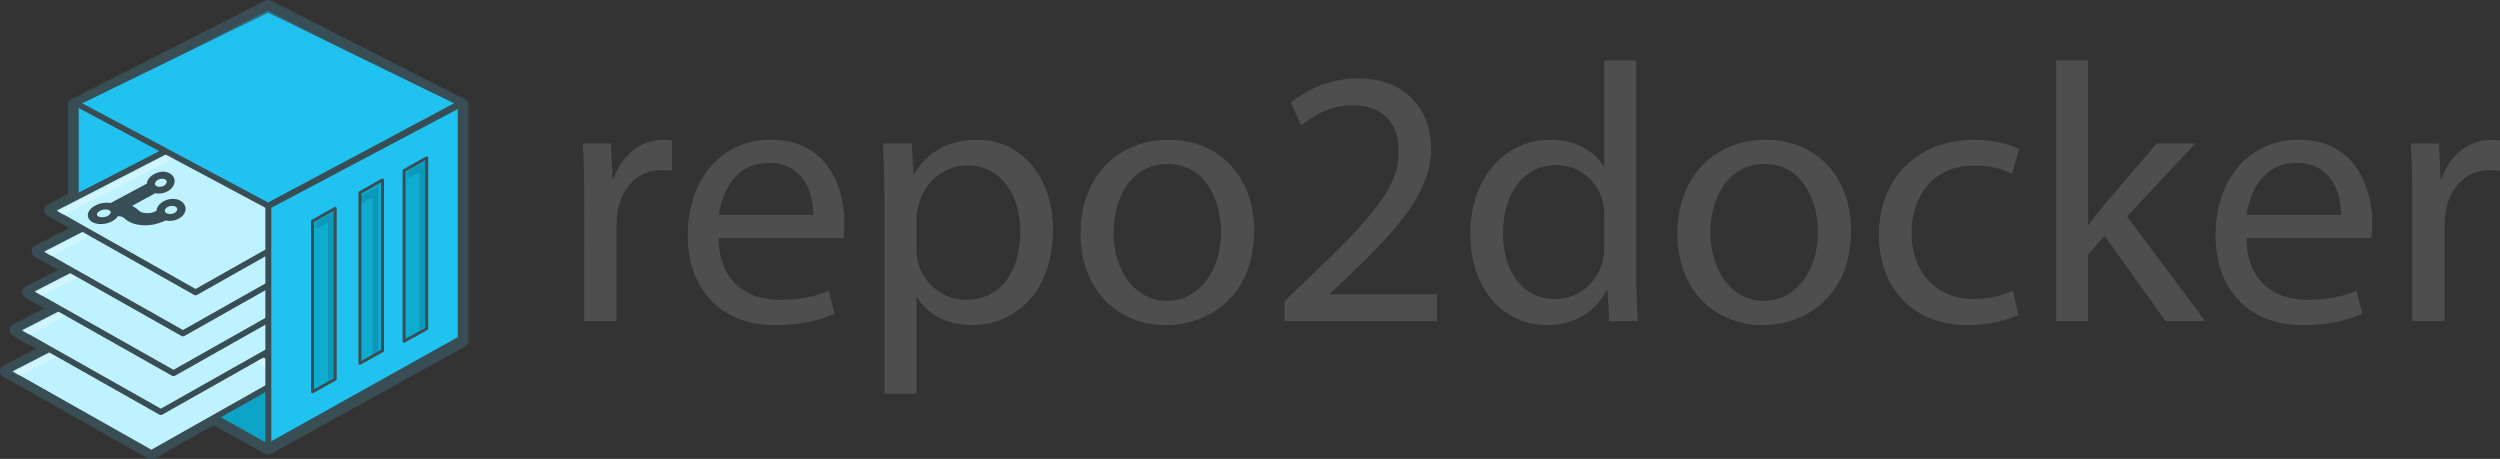 <?xml version="1.0" encoding="UTF-8" standalone="no"?>
<svg
   width="272.42"
   height="50"
   viewBox="0 0 272.42 50"
   version="2.0"
   id="svg13"
   xmlns="http://www.w3.org/2000/svg"
   xmlns:svg="http://www.w3.org/2000/svg"
   xmlns:rdf="http://www.w3.org/1999/02/22-rdf-syntax-ns#"
   xmlns:cc="http://creativecommons.org/ns#"
   xmlns:dc="http://purl.org/dc/elements/1.1/">
  <rect x="0" y="0" width="272.42" height="50" fill="#333333" stroke="none"/>
  <title
     id="title1">logo.svg</title>
  <desc
     id="desc1">Created using Figma 0.90</desc>
  <defs
     id="defs13">
    <path
       id="path0_fill"
       d="m 5.626,17.928 c 0,5.146 -0.393,6.826 -1.439,8.067 C 3.044,27.05 1.55,27.634 0,27.63 l 0.393,3.061 C 2.795,30.725 5.123,29.856 6.926,28.255 8.801,26.302 9.455,23.602 9.455,19.458 V 0 H 5.617 v 17.954 z" />
    <path
       id="path1_fill"
       d="m 17.741,15.623 c 0,2.217 0,4.17 0.174,5.85 h -3.358 l -0.218,-3.519 h -0.087 c -0.707,1.23 -1.726,2.247 -2.953,2.948 -1.226,0.701 -2.616,1.058 -4.025,1.037 C 3.96,21.939 0,20.074 0,12.544 V 0 h 3.838 v 11.902 c 0,4.082 1.221,6.826 4.701,6.826 1.092,-0.02 2.153,-0.365 3.052,-0.991 0.898,-0.626 1.594,-1.505 1.999,-2.528 0.233,-0.639 0.351,-1.316 0.349,-1.997 V 0.018 h 3.838 V 15.623 Z" />
    <path
       id="path2_fill"
       d="M 0.174,7.536 C 0.174,4.792 0.087,2.575 0,0.499 H 3.445 L 3.62,4.176 H 3.707 C 4.461,2.859 5.557,1.774 6.878,1.039 8.198,0.304 9.692,-0.053 11.2,0.006 c 5.094,0 8.932,4.398 8.932,10.908 0,7.715 -4.614,11.524 -9.595,11.524 C 9.258,22.492 7.988,22.21 6.85,21.619 5.712,21.029 4.746,20.15 4.047,19.069 H 3.96 V 30.724 H 0.166 V 7.501 Z M 3.969,13.254 c 0.01,0.535 0.068,1.068 0.174,1.592 0.313,1.3 1.049,2.457 2.091,3.285 1.042,0.828 2.33,1.279 3.657,1.28 4.056,0 6.402,-3.369 6.402,-8.286 0,-4.302 -2.224,-7.979 -6.271,-7.979 C 8.661,3.185 7.352,3.681 6.302,4.556 5.253,5.431 4.524,6.635 4.23,7.976 4.077,8.494 3.989,9.029 3.969,9.568 v 3.677 z" />
    <path
       id="path3_fill"
       d="M 4.161,0 8.775,12.676 c 0.48,1.416 1.003,3.105 1.352,4.398 h 0.087 c 0.393,-1.284 0.829,-2.929 1.352,-4.478 L 15.753,0.009 h 4.056 L 14.06,15.306 C 11.313,22.66 9.446,26.434 6.83,28.739 5.507,29.979 3.887,30.849 2.128,31.263 L 1.169,27.982 C 2.399,27.569 3.539,26.921 4.527,26.073 5.923,24.897 7.028,23.409 7.754,21.728 7.909,21.437 8.013,21.122 8.059,20.795 8.025,20.444 7.937,20.099 7.798,19.775 L 0,0.009 h 4.187 z" />
    <path
       id="path4_fill"
       d="m 7.021,0 v 6.158 h 5.486 V 9.131 H 7.021 V 20.69 c 0,2.639 0.741,4.17 2.878,4.17 0.75,0.012 1.498,-0.077 2.224,-0.264 l 0.174,2.929 C 11.207,27.913 10.053,28.091 8.897,28.053 8.13,28.1 7.362,27.978 6.646,27.696 5.931,27.413 5.285,26.977 4.754,26.416 3.663,25.264 3.271,23.355 3.271,20.831 V 9.131 H 0 V 6.158 H 3.271 V 1.012 Z" />
    <path
       id="path5_fill"
       d="m 3.628,11.928 c 0.087,5.278 3.402,7.451 7.231,7.451 2.002,0.063 3.993,-0.315 5.835,-1.108 l 0.654,2.789 c -2.207,0.935 -4.585,1.387 -6.978,1.328 C 3.881,22.388 0,18.042 0,11.568 0,5.093 3.751,0 9.891,0 16.773,0 18.613,6.158 18.613,10.107 18.607,10.716 18.563,11.325 18.483,11.928 H 3.655 Z M 14.872,9.14 c 0.044,-2.481 -1.003,-6.342 -5.312,-6.342 -3.881,0 -5.574,3.633 -5.879,6.342 H 14.88 Z" />
    <path
       id="path6_fill"
       d="M 0.174,7.179 C 0.174,4.654 0.131,2.481 0,0.484 H 3.358 L 3.489,4.698 H 3.663 C 4.623,1.813 6.934,4.4283e-4 9.499,4.4283e-4 9.866,-0.005 10.233,0.039 10.589,0.132 V 3.809 C 10.159,3.715 9.72,3.671 9.281,3.677 6.577,3.677 4.666,5.762 4.143,8.683 4.035,9.284 3.977,9.893 3.969,10.504 V 21.939 H 0.174 Z" />
    <path
       id="path7_fill"
       d="M 5.894,2.844 C 5.919,3.432 5.771,4.014 5.468,4.516 5.165,5.019 4.722,5.42 4.193,5.669 3.664,5.917 3.074,6.002 2.498,5.912 1.922,5.822 1.385,5.562 0.955,5.164 0.525,4.766 0.222,4.249 0.084,3.678 -0.054,3.106 -0.021,2.506 0.179,1.954 0.379,1.401 0.737,0.921 1.208,0.574 1.678,0.226 2.241,0.028 2.823,0.003 3.604,-0.031 4.366,0.25 4.941,0.783 5.517,1.315 5.86,2.057 5.894,2.844 Z" />
    <path
       id="path8_fill"
       d="M 18.265,7.134 C 10.415,7.134 3.559,4.258 0,0 c 1.325,3.82 3.796,7.131 7.069,9.473 3.273,2.342 7.187,3.6 11.2,3.6 4.013,0 7.927,-1.258 11.2,-3.6 C 32.742,7.131 35.213,3.82 36.538,0 32.971,4.258 26.115,7.134 18.265,7.134 Z" />
    <path
       id="path9_fill"
       d="m 18.273,5.939 c 7.85,0 14.706,2.877 18.265,7.134 C 35.213,9.253 32.742,5.943 29.469,3.6 26.196,1.258 22.282,0 18.269,0 14.256,0 10.342,1.258 7.069,3.6 3.796,5.943 1.325,9.253 0,13.073 3.567,8.825 10.423,5.939 18.273,5.939 Z" />
    <path
       id="path10_fill"
       d="M 7.428,3.583 C 7.46,4.324 7.274,5.058 6.892,5.692 6.51,6.326 5.951,6.832 5.284,7.145 4.617,7.458 3.874,7.564 3.147,7.451 2.42,7.337 1.743,7.009 1.202,6.507 0.66,6.005 0.279,5.353 0.105,4.632 -0.069,3.911 -0.026,3.155 0.227,2.459 0.48,1.762 0.932,1.157 1.526,0.72 2.12,0.283 2.829,0.033 3.564,0.003 4.547,-0.037 5.505,0.317 6.23,0.988 6.954,1.659 7.385,2.592 7.428,3.583 Z" />
    <path
       id="path11_fill"
       d="M 2.275,4.396 C 1.844,4.415 1.417,4.304 1.048,4.078 0.679,3.852 0.385,3.521 0.203,3.127 0.021,2.732 -0.04,2.292 0.026,1.862 0.092,1.432 0.283,1.031 0.575,0.711 0.867,0.391 1.247,0.165 1.666,0.062 2.086,-0.041 2.526,-0.015 2.931,0.134 3.336,0.284 3.688,0.552 3.942,0.903 4.197,1.255 4.342,1.674 4.359,2.109 4.383,2.691 4.177,3.259 3.786,3.687 3.395,4.116 2.852,4.371 2.275,4.396 Z" />
  </defs>
  <path
     style="font-size:40px;font-family:'Myriad Pro';-inkscape-font-specification:'Myriad Pro';fill:#4e4e4e"
     d="m 63.66,34.99 h 3.52 v -10.32 c 0,-0.56 0.04,-1.16 0.12,-1.64 0.48,-2.64 2.24,-4.48 4.72,-4.48 0.48,0 0.84,0 1.2,0.08 v -3.32 c -0.32,-0.04 -0.6,-0.08 -0.96,-0.08 -2.36,0 -4.52,1.64 -5.4,4.24 h -0.12 l -0.16,-3.84 h -3.08 c 0.12,1.8 0.16,3.76 0.16,6.04 z m 28.24,-9.04 c 0.08,-0.4 0.12,-0.92 0.12,-1.64 0,-3.56 -1.64,-9.08 -8,-9.08 -5.64,0 -9.08,4.56 -9.08,10.4 0,5.84 3.56,9.8 9.52,9.8 3.08,0 5.24,-0.68 6.48,-1.24 l -0.64,-2.52 c -1.28,0.56 -2.84,1 -5.36,1 -3.56,0 -6.56,-1.96 -6.64,-6.72 z m -13.56,-2.52 c 0.28,-2.44 1.8,-5.68 5.4,-5.68 3.96,0 4.92,3.48 4.88,5.68 z m 18.04,19.48 h 3.48 v -10.52 h 0.08 c 1.16,1.92 3.4,3.04 5.96,3.04 4.56,0 8.84,-3.44 8.84,-10.4 0,-5.84 -3.52,-9.8 -8.24,-9.8 -3.16,0 -5.48,1.36 -6.88,3.72 h -0.08 l -0.2,-3.32 h -3.12 c 0.08,1.84 0.16,3.84 0.16,6.32 z m 3.48,-19.16 c 0,-0.44 0.12,-0.96 0.24,-1.4 0.64,-2.64 2.92,-4.32 5.32,-4.32 3.72,0 5.76,3.32 5.76,7.16 0,4.44 -2.16,7.48 -5.88,7.48 -2.52,0 -4.64,-1.68 -5.28,-4.12 -0.12,-0.44 -0.16,-0.92 -0.16,-1.44 z m 27.48,-8.52 c -5.32,0 -9.6,3.8 -9.6,10.24 0,6.12 4.08,9.96 9.28,9.96 4.64,0 9.64,-3.12 9.64,-10.28 0,-5.88 -3.76,-9.92 -9.32,-9.92 z m -0.08,2.64 c 4.16,0 5.8,4.12 5.8,7.4 0,4.36 -2.52,7.52 -5.88,7.52 -3.44,0 -5.84,-3.2 -5.84,-7.44 0,-3.64 1.8,-7.48 5.92,-7.48 z m 29.32,17.12 v -2.92 h -11.64 v -0.08 l 2.04,-1.92 c 5.48,-5.28 8.96,-9.16 8.96,-13.96 0,-3.72 -2.36,-7.56 -7.96,-7.56 -2.96,0 -5.56,1.16 -7.32,2.64 l 1.12,2.48 c 1.2,-1 3.16,-2.2 5.52,-2.2 3.88,0 5.12,2.44 5.12,5.08 0,3.92 -3.04,7.28 -9.68,13.6 l -2.76,2.68 v 2.16 z m 18.24,-28.4 v 11.56 h -0.08 c -0.88,-1.52 -2.84,-2.92 -5.84,-2.92 -4.68,0 -8.72,3.92 -8.68,10.36 0,5.88 3.64,9.84 8.32,9.84 3.16,0 5.48,-1.64 6.52,-3.8 h 0.12 l 0.16,3.36 h 3.12 c -0.08,-1.32 -0.16,-3.28 -0.16,-5 v -23.4 z m 0,20.28 c 0,0.56 -0.04,1.04 -0.16,1.52 -0.64,2.6 -2.8,4.2 -5.16,4.2 -3.76,0 -5.72,-3.24 -5.72,-7.16 0,-4.24 2.16,-7.44 5.8,-7.44 2.64,0 4.56,1.84 5.08,4.04 0.12,0.44 0.16,1.04 0.16,1.48 z m 17.56,-11.64 c -5.32,0 -9.6,3.8 -9.6,10.24 0,6.12 4.08,9.96 9.28,9.96 4.64,0 9.64,-3.12 9.64,-10.28 0,-5.88 -3.76,-9.92 -9.32,-9.92 z m -0.08,2.64 c 4.16,0 5.8,4.12 5.8,7.4 0,4.36 -2.52,7.52 -5.88,7.52 -3.44,0 -5.84,-3.2 -5.84,-7.44 0,-3.64 1.8,-7.48 5.92,-7.48 z m 27.04,13.8 c -1,0.44 -2.32,0.92 -4.32,0.92 -3.84,0 -6.72,-2.76 -6.72,-7.24 0,-4 2.4,-7.32 6.84,-7.32 1.92,0 3.24,0.48 4.08,0.92 l 0.8,-2.68 c -0.96,-0.52 -2.8,-1.04 -4.88,-1.04 -6.32,0 -10.4,4.36 -10.4,10.32 0,5.92 3.8,9.88 9.64,9.88 2.6,0 4.64,-0.68 5.56,-1.12 z m 8.2,-25.08 h -3.48 v 28.4 h 3.48 v -7.28 l 1.8,-2 6.64,9.28 h 4.32 l -8.52,-11.4 7.44,-7.96 h -4.2 l -5.72,6.68 c -0.56,0.68 -1.2,1.52 -1.68,2.2 h -0.08 z m 30.84,19.36 c 0.08,-0.4 0.12,-0.92 0.12,-1.64 0,-3.56 -1.64,-9.08 -8,-9.08 -5.64,0 -9.08,4.56 -9.08,10.4 0,5.84 3.56,9.8 9.52,9.8 3.08,0 5.24,-0.68 6.48,-1.24 l -0.64,-2.52 c -1.28,0.56 -2.84,1 -5.36,1 -3.56,0 -6.56,-1.96 -6.64,-6.72 z m -13.56,-2.52 c 0.28,-2.44 1.8,-5.68 5.4,-5.68 3.96,0 4.92,3.48 4.88,5.68 z m 18.04,11.56 h 3.52 v -10.32 c 0,-0.56 0.04,-1.16 0.12,-1.64 0.48,-2.64 2.24,-4.48 4.72,-4.48 0.48,0 0.84,0 1.2,0.08 v -3.32 c -0.32,-0.04 -0.6,-0.08 -0.96,-0.08 -2.36,0 -4.52,1.64 -5.4,4.24 h -0.12 l -0.16,-3.84 h -3.08 c 0.12,1.8 0.16,3.76 0.16,6.04 z"
     id="text1"
     aria-label="repo2docker" />
  <g
     id="Page-1"
     stroke="none"
     stroke-width="1"
     fill="none"
     fill-rule="evenodd"
     transform="matrix(0.344,0,0,0.344,-7.5954137e-5,-8.3610041e-6)">
    <g
       id="Artboard"
       transform="translate(-17,-29)">
      <g
         id="Group-4"
         transform="translate(19,30)">
        <g
           id="Group-3">
          <polygon
             id="polygon12"
             stroke="#394d54"
             stroke-width="4"
             stroke-linejoin="round"
             fill="#bff2ff"
             fill-rule="nonzero"
             points="91.906,116.579 45.953,92.915 0,116.579 45.953,142.523 " />
          <polygon
             id="polygon1"
             stroke="#394d54"
             stroke-width="4"
             stroke-linejoin="round"
             fill="#bff2ff"
             fill-rule="nonzero"
             points="94.906,103.579 48.953,79.915 3,103.579 48.953,129.523 " />
          <polygon
             id="polygon2"
             stroke="#394d54"
             stroke-width="4"
             stroke-linejoin="round"
             fill="#bff2ff"
             fill-rule="nonzero"
             points="98.906,91.579 52.953,67.915 7,91.579 52.953,117.523 " />
          <polygon
             id="polygon3"
             stroke="#394d54"
             stroke-width="4"
             stroke-linejoin="round"
             fill="#bff2ff"
             fill-rule="nonzero"
             points="101.906,78.579 55.953,54.915 10,78.579 55.953,104.523 " />
          <polygon
             id="polygon4"
             stroke="#394d54"
             stroke-width="4"
             stroke-linejoin="round"
             fill="#bff2ff"
             fill-rule="nonzero"
             points="105.906,65.579 59.953,41.915 14,65.579 59.953,91.523 " />
          <polygon
             id="Polygon"
             stroke="#394d54"
             stroke-width="4"
             stroke-linejoin="round"
             fill="#d8d8d8"
             points="21.5,32.223 82.949,1 144.397,32.223 144.397,107 82.949,141 21.5,107 " />
          <polygon
             id="polygon18"
             stroke="#394d54"
             stroke-width="1.872"
             stroke-linejoin="round"
             fill="#0eacd1"
             fill-rule="nonzero"
             points="83,0 143.938,31.666 143.938,106.382 83,72.984 " />
          <polygon
             id="polygon32"
             fill="#000000"
             fill-rule="nonzero"
             opacity="0.05"
             points="94.79,77.698 84,71.803 84,1.963 142.273,32.264 142.273,34.679 " />
        </g>
        <polygon
           id="polygon10"
           stroke="#394d54"
           stroke-width="1.872"
           stroke-linejoin="round"
           fill="#20c2ef"
           fill-rule="nonzero"
           points="83,0 22,31.666 22,106.382 83,72.984 " />
        <g
           id="Group-5"
           transform="translate(0,2)">
          <polygon
             id="polygon5"
             stroke="#394d54"
             stroke-width="1.872"
             stroke-linejoin="round"
             fill="#0da3c6"
             fill-rule="nonzero"
             points="143.876,104.436 82.938,73.22 22,104.436 82.938,138.661 " />
          <polygon
             id="polygon14"
             fill="#20c2ef"
             fill-rule="nonzero"
             opacity="0.3"
             points="27.535,106.311 25,104.994 82.783,75.341 140.574,104.939 138.095,106.345 82.783,78.009 " />
          <g
             id="Group"
             transform="translate(0,40)">
            <g
               id="Group-9"
               transform="translate(0,50)"
               fill-rule="nonzero">
              <polygon
                 id="polygon6"
                 stroke="#394d54"
                 stroke-width="1.872"
                 stroke-linejoin="round"
                 fill="#bff2ff"
                 points="91.906,24.579 45.953,0.915 0,24.579 45.953,50.523 " />
              <polygon
                 id="polygon7"
                 fill="#ffffff"
                 opacity="0.3"
                 points="4.174,26 2.262,25.002 45.836,2.523 89.416,24.96 87.547,26.026 45.836,4.546 " />
            </g>
            <g
               id="g9"
               transform="translate(3,37)"
               fill-rule="nonzero">
              <polygon
                 id="polygon8"
                 stroke="#394d54"
                 stroke-width="1.872"
                 stroke-linejoin="round"
                 fill="#bff2ff"
                 points="91.906,24.579 45.953,0.915 0,24.579 45.953,50.523 " />
              <polygon
                 id="polygon9"
                 fill="#ffffff"
                 opacity="0.3"
                 points="4.174,26 2.262,25.002 45.836,2.523 89.416,24.96 87.547,26.026 45.836,4.546 " />
            </g>
            <g
               id="Group-8"
               transform="translate(7,25)"
               fill-rule="nonzero">
              <polygon
                 id="polygon11"
                 stroke="#394d54"
                 stroke-width="1.872"
                 stroke-linejoin="round"
                 fill="#bff2ff"
                 points="91.906,24.274 45.953,0.61 0,24.274 45.953,50.219 " />
              <polygon
                 id="polygon13"
                 fill="#ffffff"
                 opacity="0.3"
                 points="4.174,25.695 2.262,24.697 45.836,2.218 89.416,24.655 87.547,25.721 45.836,4.241 " />
            </g>
            <g
               id="Group-7"
               transform="translate(10,13)"
               fill-rule="nonzero">
              <polygon
                 id="polygon15"
                 stroke="#394d54"
                 stroke-width="1.872"
                 stroke-linejoin="round"
                 fill="#bff2ff"
                 points="91.906,23.664 45.953,0 0,23.664 45.953,49.609 " />
              <polygon
                 id="polygon16"
                 fill="#ffffff"
                 opacity="0.3"
                 points="4.174,25.086 2.262,24.087 45.836,1.609 89.416,24.046 87.547,25.111 45.836,3.631 " />
            </g>
            <g
               id="Group-6"
               transform="translate(14)"
               fill-rule="nonzero">
              <polygon
                 id="polygon17"
                 stroke="#394d54"
                 stroke-width="1.872"
                 stroke-linejoin="round"
                 fill="#bff2ff"
                 points="91.906,23.664 45.953,0 0,23.664 45.953,49.609 " />
              <polygon
                 id="polygon19"
                 fill="#ffffff"
                 opacity="0.3"
                 points="4.174,25.086 2.262,24.087 45.836,1.609 89.416,24.046 87.547,25.111 45.836,3.631 " />
            </g>
            <g
               id="XMLID_7_"
               transform="rotate(12,-17.117,146.957)">
              <mask
                 id="mask-2"
                 fill="#ffffff">
                <path
                   d="m 27.775,13.486 c -1.071,0.97 -2.567,1.449 -3.984,1.45 -1.634,1.332 -4.045,2.553 -6.407,2.931 -2.375,0.378 -4.268,0.151 -5.75,-0.689 -0.514,-0.33 -1.018,-0.5 -1.536,-0.577 -0.248,-0.006 -1.33,0.121 -1.55,0.133 -0.164,0.778 -0.674,1.542 -1.592,2.255 -1.938,1.483 -4.656,1.902 -6.112,0.95 -1.435,-0.952 -0.987,-2.872 0.965,-4.355 1.255,-0.97 2.861,-1.478 4.171,-1.44 L 16.288,5.444 c -0.216,-0.951 0.219,-2.154 1.266,-3.124 1.57,-1.483 3.835,-1.92 5.224,-0.968 1.409,0.952 1.334,2.872 -0.223,4.355 -1.07,0.998 -2.496,1.478 -3.743,1.44 l -7.31,6.303 c 1.153,0.04 2.201,0.418 3.34,1.104 0.72,0.411 1.63,0.539 2.822,0.345 1.16,-0.212 2.149,-0.628 2.969,-1.294 l 0.457,-0.399 c -0.261,-0.951 0.159,-2.154 1.238,-3.124 1.619,-1.483 4.041,-1.902 5.547,-0.95 1.527,0.952 1.506,2.872 -0.1,4.355 z M 21.745,2.444 c -0.806,-0.549 -2.276,-0.284 -3.185,0.572 -0.922,0.856 -1.034,2.073 -0.224,2.622 0.817,0.549 2.336,0.284 3.253,-0.572 0.904,-0.856 0.995,-2.055 0.156,-2.622 z M 2.318,18.872 c 0.836,0.549 2.477,0.294 3.657,-0.572 1.102,-0.856 1.32,-2.073 0.489,-2.622 -0.825,-0.549 -2.483,-0.284 -3.589,0.572 -1.119,0.856 -1.414,2.055 -0.557,2.622 z M 23.239,13.38 c 0.884,0.549 2.486,0.284 3.431,-0.572 0.933,-0.856 0.962,-2.073 0.083,-2.622 -0.873,-0.549 -2.426,-0.284 -3.363,0.572 -0.95,0.856 -1.058,2.055 -0.151,2.622 z"
                   id="use19" />
              </mask>
              <path
                 d="m 27.775,13.486 c -1.071,0.97 -2.567,1.449 -3.984,1.45 -1.634,1.332 -4.045,2.553 -6.407,2.931 -2.375,0.378 -4.268,0.151 -5.75,-0.689 -0.514,-0.33 -1.018,-0.5 -1.536,-0.577 -0.248,-0.006 -1.33,0.121 -1.55,0.133 -0.164,0.778 -0.674,1.542 -1.592,2.255 -1.938,1.483 -4.656,1.902 -6.112,0.95 -1.435,-0.952 -0.987,-2.872 0.965,-4.355 1.255,-0.97 2.861,-1.478 4.171,-1.44 L 16.288,5.444 c -0.216,-0.951 0.219,-2.154 1.266,-3.124 1.57,-1.483 3.835,-1.92 5.224,-0.968 1.409,0.952 1.334,2.872 -0.223,4.355 -1.07,0.998 -2.496,1.478 -3.743,1.44 l -7.31,6.303 c 1.153,0.04 2.201,0.418 3.34,1.104 0.72,0.411 1.63,0.539 2.822,0.345 1.16,-0.212 2.149,-0.628 2.969,-1.294 l 0.457,-0.399 c -0.261,-0.951 0.159,-2.154 1.238,-3.124 1.619,-1.483 4.041,-1.902 5.547,-0.95 1.527,0.952 1.506,2.872 -0.1,4.355 z M 21.745,2.444 c -0.806,-0.549 -2.276,-0.284 -3.185,0.572 -0.922,0.856 -1.034,2.073 -0.224,2.622 0.817,0.549 2.336,0.284 3.253,-0.572 0.904,-0.856 0.995,-2.055 0.156,-2.622 z M 2.318,18.872 c 0.836,0.549 2.477,0.294 3.657,-0.572 1.102,-0.856 1.32,-2.073 0.489,-2.622 -0.825,-0.549 -2.483,-0.284 -3.589,0.572 -1.119,0.856 -1.414,2.055 -0.557,2.622 z M 23.239,13.38 c 0.884,0.549 2.486,0.284 3.431,-0.572 0.933,-0.856 0.962,-2.073 0.083,-2.622 -0.873,-0.549 -2.426,-0.284 -3.363,0.572 -0.95,0.856 -1.058,2.055 -0.151,2.622 z"
                 id="Mask"
                 style="fill:#384f57;fill-rule:nonzero;stroke:#394d54" />
            </g>
          </g>
          <polygon
             id="polygon20"
             stroke="#394d54"
             stroke-width="1.872"
             stroke-linejoin="round"
             fill="#20c2ef"
             fill-rule="nonzero"
             points="143.876,29.679 82.938,7.1054274e-15 22,29.679 82.938,62.218 " />
          <polygon
             id="polygon21"
             fill="#20c2ef"
             fill-rule="nonzero"
             opacity="0.3"
             points="27.535,31.311 25,29.994 82.783,0.341 140.574,29.939 138.095,31.345 82.783,3.009 " />
        </g>
        <g
           id="Group-2"
           transform="translate(83,32)"
           fill-rule="nonzero">
          <polygon
             id="polygon22"
             stroke="#394d54"
             stroke-width="1.872"
             stroke-linejoin="round"
             fill="#20c2ef"
             points="60.938,0 0,32.258 0,108.37 60.938,74.348 " />
          <polygon
             id="polygon23"
             stroke="#394d54"
             stroke-width="0.936"
             stroke-linejoin="round"
             fill="#0eacd1"
             points="50.18,71.093 50.18,17 43,21.017 43,75.102 " />
          <polygon
             id="polygon24"
             stroke="#394d54"
             stroke-width="0.936"
             stroke-linejoin="round"
             fill="#0eacd1"
             points="36.18,78.093 36.18,24 29,28.017 29,82.102 " />
          <polygon
             id="polygon25"
             stroke="#394d54"
             stroke-width="0.936"
             stroke-linejoin="round"
             fill="#0eacd1"
             points="21.183,87.093 21.183,33 14,37.017 14,91.102 " />
          <polygon
             id="polygon26"
             fill="#000000"
             opacity="0.12"
             points="49.815,18 49.815,70.442 47.832,71.554 47.827,21.518 44,23.425 44,21.223 " />
          <polygon
             id="polygon28"
             fill="#000000"
             opacity="0.12"
             points="34.845,26 34.845,78.508 32.927,79.537 32.922,29.564 29,31.517 29,29.289 " />
          <polygon
             id="polygon30"
             fill="#000000"
             opacity="0.12"
             points="15,37.289 20.831,34 20.831,86.49 18.919,87.528 18.914,37.573 18.914,37.576 15,39.525 " />
        </g>
      </g>
    </g>
  </g>
</svg>
